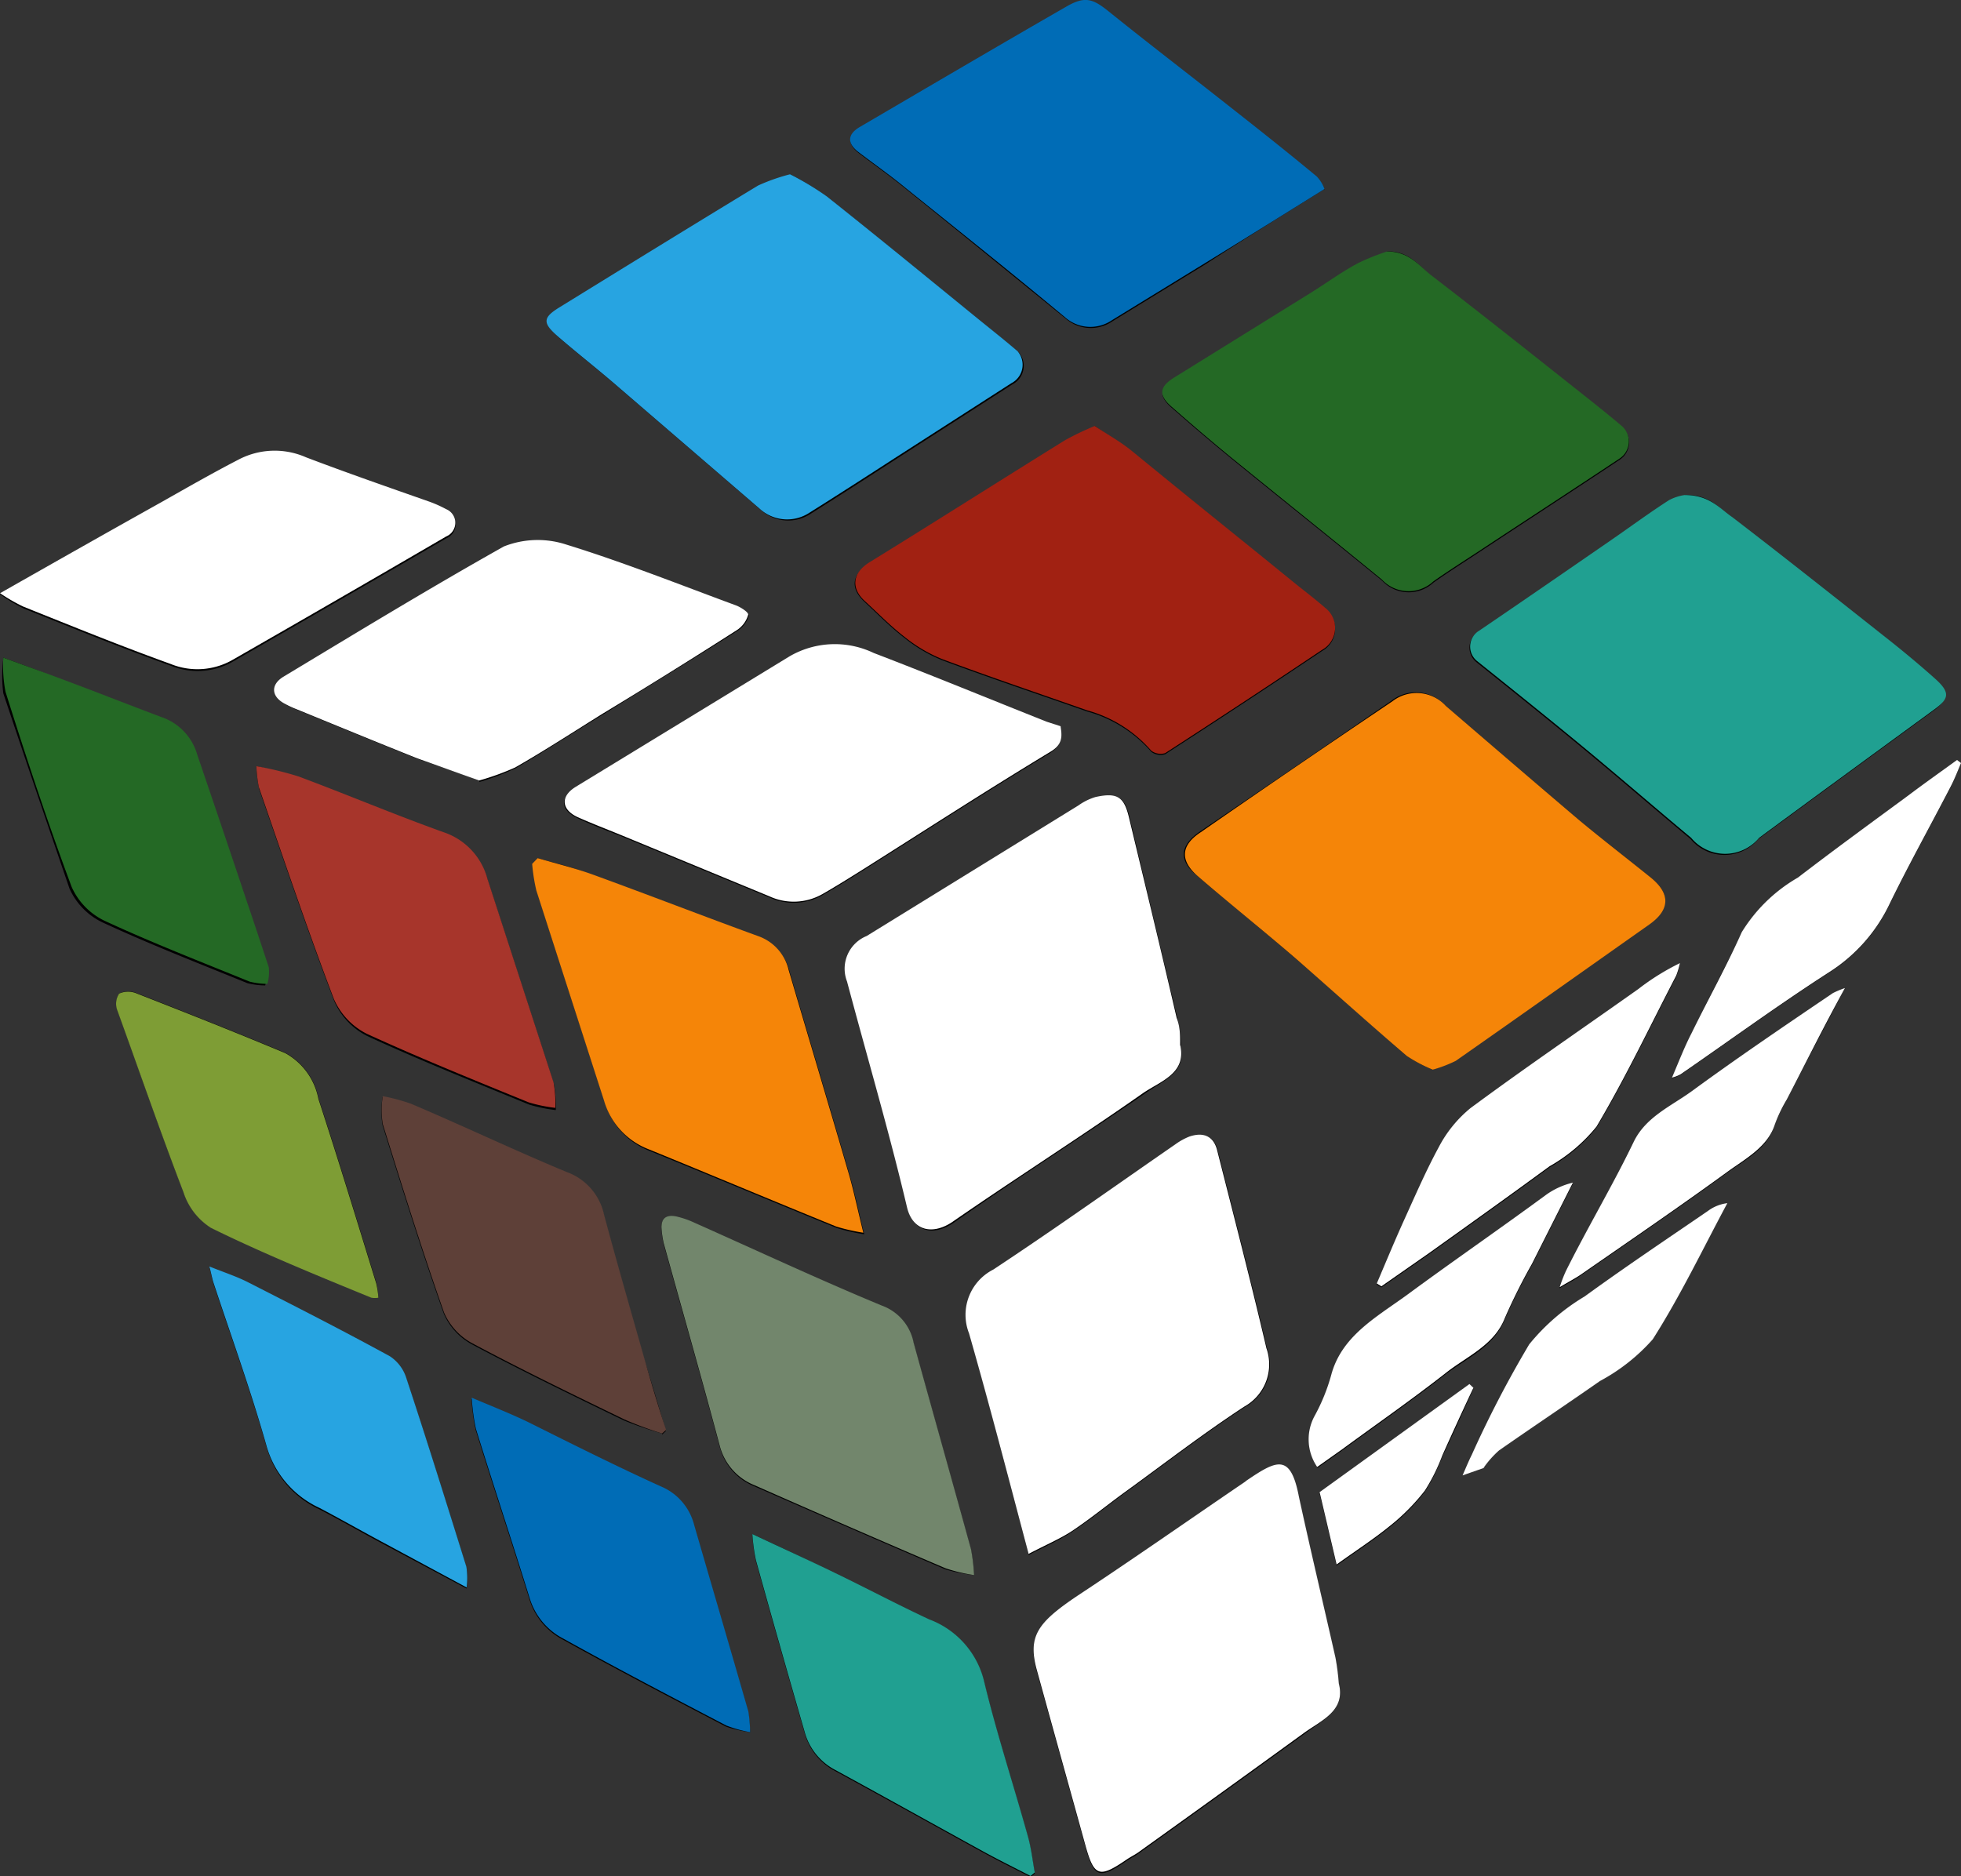 <svg xmlns="http://www.w3.org/2000/svg" width="8.888" height="8.504" viewBox="0 0 8.888 8.504">
  <rect x="0" y="0" width="8.888" height="8.504" fill="#333333" stroke="none"/>
  <g id="Groupe_115" data-name="Groupe 115" transform="translate(-289.451 -440.869)">
    <path id="Tracé_521" data-name="Tracé 521" d="M295.945,445.718a.633.633,0,0,0,.1-.043c.293-.2.585-.412.877-.618.1-.067.1-.14.007-.213-.109-.088-.221-.174-.329-.264-.2-.17-.4-.342-.6-.514a.179.179,0,0,0-.242-.021q-.435.3-.868.593c-.091.062-.1.131-.014.2.147.126.3.248.446.375.17.145.335.294.5.439A.669.669,0,0,0,295.945,445.718Zm1.142-2.6a.219.219,0,0,0-.074.023c-.089.057-.174.12-.261.18-.2.138-.4.276-.6.412a.084.084,0,0,0-.01.137c.156.125.312.25.466.377.17.14.336.284.505.425a.2.2,0,0,0,.308,0c.263-.194.526-.386.79-.579.069-.05.073-.084.007-.143s-.151-.13-.23-.192c-.229-.181-.457-.362-.689-.54C297.246,443.175,297.2,443.109,297.087,443.113Zm-2.283,2.493c0-.041-.007-.083-.016-.123-.071-.3-.144-.605-.216-.908-.022-.1-.053-.115-.152-.093a.264.264,0,0,0-.077.038l-.96.592a.16.16,0,0,0-.089.206c.091.342.191.681.272,1.024.026.109.119.127.21.063.285-.2.575-.385.86-.581C294.715,445.77,294.834,445.735,294.8,445.606Zm-1.772-3.947a.866.866,0,0,0-.14.051c-.3.182-.6.367-.9.552-.075.046-.078.07-.01.13.083.072.17.14.254.212l.663.571a.184.184,0,0,0,.226.018c.129-.081.258-.164.386-.247l.529-.34a.094.094,0,0,0,.028-.145c-.056-.048-.114-.094-.172-.141-.231-.188-.46-.376-.693-.561A1.329,1.329,0,0,0,293.032,441.659Zm2.706.35a1.019,1.019,0,0,0-.127.051c-.077.044-.149.094-.224.14l-.614.381c-.066.041-.071.079-.013.13.09.079.181.157.275.234.226.184.454.366.68.551a.165.165,0,0,0,.233.009c.065-.046.133-.089.2-.133.215-.142.432-.283.647-.426a.093.093,0,0,0,.012-.142c-.049-.042-.1-.082-.149-.122-.239-.189-.477-.379-.719-.565C295.883,442.074,295.836,442.005,295.738,442.009Zm-1.325.794a1.288,1.288,0,0,0-.134.061c-.3.184-.593.37-.889.555-.079.05-.087.112-.02.174s.117.114.182.164a.671.671,0,0,0,.17.1c.217.081.437.155.656.232a.593.593,0,0,1,.291.183.071.071,0,0,0,.063.011q.359-.232.711-.468a.114.114,0,0,0,.015-.19c-.046-.043-.1-.08-.149-.121-.242-.2-.483-.395-.727-.59C294.531,442.875,294.471,442.842,294.413,442.8Zm1.041-1.077a.157.157,0,0,0-.033-.057c-.133-.109-.267-.215-.4-.321-.181-.143-.364-.283-.544-.428-.072-.058-.108-.069-.191-.021-.313.18-.624.363-.935.545-.059.034-.059.076-.005.116.071.054.145.106.214.163.241.194.481.39.721.585a.173.173,0,0,0,.211.013l.424-.26C295.09,441.953,295.266,441.843,295.454,441.726Zm-1.341,6.187c.078-.041.144-.069.2-.107.081-.054.157-.116.235-.173.181-.131.358-.268.546-.391a.219.219,0,0,0,.1-.264c-.07-.3-.148-.6-.224-.9-.016-.062-.059-.082-.125-.06a.287.287,0,0,0-.062.034c-.275.19-.547.384-.827.569a.23.23,0,0,0-.11.289C293.935,447.234,294.019,447.559,294.113,447.913Zm1.406.588a1.115,1.115,0,0,0-.015-.116c-.055-.244-.113-.487-.166-.731-.043-.2-.1-.165-.238-.072l-.006.005c-.253.172-.5.348-.76.517-.186.123-.226.185-.183.339.073.265.147.53.22.794.039.14.062.148.187.062.019-.013.041-.023.059-.037q.373-.267.745-.537C295.441,448.668,295.551,448.625,295.519,448.5Zm-1.261-4.34-.062-.02c-.262-.1-.524-.207-.785-.312a.408.408,0,0,0-.381.015l-.97.592c-.074.046-.07.1.011.138s.146.06.218.09l.649.268a.263.263,0,0,0,.244-.012c.061-.035.12-.072.179-.109.282-.178.563-.36.849-.533C294.266,444.245,294.266,444.212,294.258,444.161Zm-2.37.6-.021.026a.822.822,0,0,0,.019.121q.152.477.307.953a.335.335,0,0,0,.2.219c.284.116.567.235.852.351a.865.865,0,0,0,.123.028c-.025-.1-.042-.183-.065-.264-.09-.309-.182-.616-.273-.925a.215.215,0,0,0-.14-.156c-.25-.09-.5-.187-.747-.278C292.057,444.8,291.972,444.784,291.888,444.759Zm-.265-.352a1.158,1.158,0,0,0,.166-.063c.135-.079.265-.164.4-.246.2-.125.406-.25.607-.378a.123.123,0,0,0,.049-.068c0-.011-.034-.035-.056-.043-.255-.094-.507-.2-.767-.275a.417.417,0,0,0-.284.008c-.34.186-.668.391-1,.591-.06.037-.054.092.01.124a.449.449,0,0,0,.05.023c.183.075.365.15.548.223C291.434,444.339,291.527,444.372,291.623,444.407Zm2.243,3.6a.874.874,0,0,0-.014-.117c-.086-.313-.174-.624-.26-.936a.225.225,0,0,0-.145-.169c-.287-.119-.567-.25-.85-.376a.4.4,0,0,0-.082-.028c-.041-.008-.069.006-.066.049a.428.428,0,0,0,.01.072c.085.307.173.614.255.922a.263.263,0,0,0,.155.175q.432.19.867.377A.755.755,0,0,0,293.866,448.009Zm-4.415-4.451a.8.8,0,0,0,.107.064c.222.089.443.179.668.26a.321.321,0,0,0,.277-.017q.486-.279.971-.561a.067.067,0,0,0,0-.124.559.559,0,0,0-.079-.035c-.185-.068-.372-.133-.556-.2a.352.352,0,0,0-.307.011c-.118.061-.233.127-.348.192C289.945,443.278,289.708,443.412,289.451,443.558Zm1.162.784a.647.647,0,0,0,.013.1c.111.321.219.642.34.96a.319.319,0,0,0,.151.159c.24.111.487.209.732.31a.674.674,0,0,0,.121.025.539.539,0,0,0-.008-.115c-.1-.308-.2-.616-.3-.924a.306.306,0,0,0-.2-.211c-.22-.079-.436-.17-.655-.252A1.586,1.586,0,0,0,290.613,444.342Zm1.839,3.025.017-.016c-.032-.11-.064-.219-.1-.329-.061-.215-.123-.43-.181-.646a.265.265,0,0,0-.169-.194c-.239-.1-.471-.208-.707-.31a.875.875,0,0,0-.127-.034.39.39,0,0,0,0,.127c.089.286.178.572.278.855a.289.289,0,0,0,.129.139c.225.12.456.232.687.344A1.607,1.607,0,0,0,292.452,447.367Zm.409.456a.844.844,0,0,0,.016.118c.072.26.146.519.221.779a.276.276,0,0,0,.138.172c.224.122.446.246.67.369.071.039.144.075.216.112l.019-.016c-.01-.054-.016-.11-.031-.163-.066-.237-.143-.471-.2-.709a.4.4,0,0,0-.247-.275c-.144-.067-.285-.142-.428-.211C293.118,447.942,293,447.888,292.861,447.823Zm-3.395-3.973a.619.619,0,0,0,0,.157c.1.3.2.593.3.885a.31.31,0,0,0,.147.152c.215.1.439.187.66.277a.344.344,0,0,0,.08.01.2.2,0,0,0,.006-.076c-.029-.1-.062-.2-.1-.3q-.111-.332-.224-.663a.253.253,0,0,0-.161-.17c-.131-.047-.26-.1-.39-.149C289.689,443.931,289.583,443.893,289.466,443.85Zm3.385,4.871a.7.7,0,0,0-.009-.093c-.081-.282-.164-.564-.246-.847a.258.258,0,0,0-.153-.175c-.2-.093-.4-.195-.6-.291-.077-.037-.157-.068-.255-.11a.947.947,0,0,0,.019.141c.08.258.165.514.245.772a.307.307,0,0,0,.153.18c.243.135.49.264.737.393A.568.568,0,0,0,292.851,448.721Zm-1.685-1.969a.405.405,0,0,0-.009-.072c-.086-.279-.171-.558-.262-.836a.3.3,0,0,0-.15-.207c-.222-.093-.447-.182-.672-.27a.1.1,0,0,0-.081,0,.084.084,0,0,0-.009.074c.1.276.194.552.3.825a.3.3,0,0,0,.125.163c.238.114.484.213.728.317A.124.124,0,0,0,291.166,446.752Zm.4,1.313a.335.335,0,0,0,0-.091c-.089-.285-.178-.571-.272-.855a.185.185,0,0,0-.075-.1c-.212-.116-.428-.226-.644-.336-.051-.026-.107-.044-.174-.071.01.038.013.057.019.075.081.245.169.488.239.735a.441.441,0,0,0,.24.284c.093.048.183.1.274.149Zm4.125-1.378.021.013.218-.152c.182-.13.364-.26.544-.392a.746.746,0,0,0,.213-.18c.132-.222.242-.455.361-.684a.375.375,0,0,0,.017-.057,1.075,1.075,0,0,0-.188.117c-.254.18-.512.356-.761.54a.569.569,0,0,0-.145.179c-.06.109-.108.223-.159.335C295.77,446.5,295.731,446.593,295.691,446.687Zm2.648-2.359-.018-.017c-.073.053-.148.106-.221.161-.167.123-.336.246-.5.372a.721.721,0,0,0-.255.248c-.071.154-.153.3-.228.459-.031.063-.056.128-.088.2a.168.168,0,0,0,.039-.015c.225-.155.445-.316.675-.464a.746.746,0,0,0,.274-.312c.087-.178.184-.352.275-.528C298.31,444.4,298.324,444.364,298.339,444.328Zm-2.918,3.191.113-.08c.157-.115.318-.227.471-.347.1-.075.218-.125.266-.247a2.68,2.68,0,0,1,.123-.246l.186-.369a.344.344,0,0,0-.124.057c-.211.151-.423.3-.632.455-.136.1-.294.186-.34.362a.858.858,0,0,1-.075.184A.222.222,0,0,0,295.421,447.519Zm2.392-2.171a.4.4,0,0,0-.057.023c-.214.147-.431.292-.64.445-.094.068-.207.116-.262.228-.1.2-.205.391-.308.587a.606.606,0,0,0-.028.073c.045-.026.075-.041.1-.06.222-.154.445-.306.663-.465.082-.059.18-.108.212-.212a.646.646,0,0,1,.054-.113C297.633,445.692,297.718,445.53,297.813,445.348Zm-2.381,2.285.077.328c.083-.06.167-.114.243-.176a.945.945,0,0,0,.157-.159.841.841,0,0,0,.079-.159c.048-.1.094-.205.141-.307l-.018-.017Z"/>
    <path id="Tracé_522" data-name="Tracé 522" d="M295.945,445.718a.669.669,0,0,1-.119-.063c-.169-.145-.334-.294-.5-.439-.147-.127-.3-.249-.446-.375-.083-.072-.077-.141.014-.2q.432-.3.868-.593a.179.179,0,0,1,.242.021c.2.172.4.344.6.514.108.09.22.176.329.264.09.073.088.146-.007.213-.292.206-.584.413-.877.618A.633.633,0,0,1,295.945,445.718Z" fill="#f58508"/>
    <path id="Tracé_523" data-name="Tracé 523" d="M297.087,443.113c.113,0,.159.062.215.1.232.178.46.359.689.54.079.062.156.126.23.192s.062.093-.007.143c-.264.193-.527.385-.79.579a.2.2,0,0,1-.308,0c-.169-.141-.335-.285-.505-.425-.154-.127-.31-.252-.466-.377a.084.084,0,0,1,.01-.137c.2-.136.4-.274.6-.412.087-.06.172-.123.261-.18A.219.219,0,0,1,297.087,443.113Z" fill="#20a091"/>
    <path id="Tracé_524" data-name="Tracé 524" d="M294.8,445.606c.03.129-.089.164-.168.218-.285.2-.575.384-.86.581-.091.064-.184.046-.21-.063-.081-.343-.181-.682-.272-1.024a.16.16,0,0,1,.089-.206l.96-.592a.264.264,0,0,1,.077-.038c.1-.022.13,0,.152.093.072.3.145.6.216.908C294.8,445.523,294.8,445.565,294.8,445.606Z" fill="#fff"/>
    <path id="Tracé_525" data-name="Tracé 525" d="M293.032,441.659a1.329,1.329,0,0,1,.166.1c.233.185.462.373.693.561.058.047.116.093.172.141a.094.094,0,0,1-.028.145l-.529.34c-.128.083-.257.166-.386.247a.184.184,0,0,1-.226-.018l-.663-.571c-.084-.072-.171-.14-.254-.212-.068-.06-.065-.084.01-.13.3-.185.6-.37.9-.552A.866.866,0,0,1,293.032,441.659Z" fill="#27a4e1"/>
    <path id="Tracé_526" data-name="Tracé 526" d="M295.738,442.009c.1,0,.145.065.2.108.242.186.48.376.719.565.05.04.1.08.149.122a.093.093,0,0,1-.012.142c-.215.143-.432.284-.647.426-.067.044-.135.087-.2.133a.165.165,0,0,1-.233-.009c-.226-.185-.454-.367-.68-.551-.094-.077-.185-.155-.275-.234-.058-.051-.053-.089.013-.13l.614-.381c.075-.046.147-.1.224-.14A1.019,1.019,0,0,1,295.738,442.009Z" fill="#246925"/>
    <path id="Tracé_527" data-name="Tracé 527" d="M294.413,442.8c.058.039.118.072.169.114.244.2.485.393.727.59.05.041.1.078.149.121a.114.114,0,0,1-.015.19q-.352.236-.711.468a.071.071,0,0,1-.063-.011.593.593,0,0,0-.291-.183c-.219-.077-.439-.151-.656-.232a.671.671,0,0,1-.17-.1c-.065-.05-.122-.109-.182-.164s-.059-.124.02-.174c.3-.185.592-.371.889-.555A1.288,1.288,0,0,1,294.413,442.8Z" fill="#a12112"/>
    <path id="Tracé_528" data-name="Tracé 528" d="M295.454,441.726c-.188.117-.364.227-.54.335l-.424.26a.173.173,0,0,1-.211-.013c-.24-.2-.48-.391-.721-.585-.069-.057-.143-.109-.214-.163-.054-.04-.054-.082.005-.116.311-.182.622-.365.935-.545.083-.048.119-.037.191.021.18.145.363.285.544.428.135.106.269.212.4.321A.157.157,0,0,1,295.454,441.726Z" fill="#006cb6"/>
    <path id="Tracé_529" data-name="Tracé 529" d="M294.113,447.913c-.094-.354-.178-.679-.27-1a.23.23,0,0,1,.11-.289c.28-.185.552-.379.827-.569a.287.287,0,0,1,.062-.034c.066-.022.109,0,.125.06.076.3.154.6.224.9a.219.219,0,0,1-.1.264c-.188.123-.365.26-.546.391-.078.057-.154.119-.235.173C294.257,447.844,294.191,447.872,294.113,447.913Z" fill="#fff"/>
    <path id="Tracé_530" data-name="Tracé 530" d="M295.519,448.5c.032.124-.078.167-.157.224q-.372.27-.745.537c-.018.014-.04.024-.059.037-.125.086-.148.078-.187-.062-.073-.264-.147-.529-.22-.794-.043-.154,0-.216.183-.339.256-.169.507-.345.76-.517l.006-.005c.137-.093.2-.126.238.072.053.244.111.487.166.731A1.115,1.115,0,0,1,295.519,448.5Z" fill="#fff"/>
    <path id="Tracé_531" data-name="Tracé 531" d="M294.258,444.161c.008.051.008.084-.048.117-.286.173-.567.355-.849.533-.059.037-.118.074-.179.109a.263.263,0,0,1-.244.012l-.649-.268c-.072-.03-.146-.058-.218-.09s-.085-.092-.011-.138l.97-.592a.408.408,0,0,1,.381-.015c.261.1.523.208.785.312Z" fill="#fff"/>
    <path id="Tracé_532" data-name="Tracé 532" d="M291.888,444.759c.084.025.169.045.251.075.25.091.5.188.747.278a.215.215,0,0,1,.14.156c.091.309.183.616.273.925.023.081.04.163.065.264a.865.865,0,0,1-.123-.028c-.285-.116-.568-.235-.852-.351a.335.335,0,0,1-.2-.219q-.154-.477-.307-.953a.822.822,0,0,1-.019-.121Z" fill="#f58508"/>
    <path id="Tracé_533" data-name="Tracé 533" d="M291.623,444.407c-.1-.035-.189-.068-.28-.1-.183-.073-.365-.148-.548-.223a.449.449,0,0,1-.05-.023c-.064-.032-.07-.087-.01-.124.332-.2.66-.4,1-.591a.417.417,0,0,1,.284-.008c.26.08.512.181.767.275.022.008.059.032.056.043a.123.123,0,0,1-.049.068c-.2.128-.4.253-.607.378-.132.082-.262.167-.4.246A1.158,1.158,0,0,1,291.623,444.407Z" fill="#fff"/>
    <path id="Tracé_534" data-name="Tracé 534" d="M293.866,448.009a.755.755,0,0,1-.13-.031q-.435-.186-.867-.377a.263.263,0,0,1-.155-.175c-.082-.308-.17-.615-.255-.922a.428.428,0,0,1-.01-.072c0-.043.025-.057.066-.049a.4.4,0,0,1,.082.028c.283.126.563.257.85.376a.225.225,0,0,1,.145.169c.086.312.174.623.26.936A.874.874,0,0,1,293.866,448.009Z" fill="#72866c"/>
    <path id="Tracé_535" data-name="Tracé 535" d="M289.451,443.558c.257-.146.494-.28.732-.413.115-.065.23-.131.348-.192a.352.352,0,0,1,.307-.011c.184.07.371.135.556.2a.559.559,0,0,1,.079.035.067.067,0,0,1,0,.124q-.484.282-.971.561a.321.321,0,0,1-.277.017c-.225-.081-.446-.171-.668-.26A.8.8,0,0,1,289.451,443.558Z" fill="#fff"/>
    <path id="Tracé_536" data-name="Tracé 536" d="M290.613,444.342a1.586,1.586,0,0,1,.192.047c.219.082.435.173.655.252a.306.306,0,0,1,.2.211c.1.308.2.616.3.924a.539.539,0,0,1,.008.115.674.674,0,0,1-.121-.025c-.245-.1-.492-.2-.732-.31a.319.319,0,0,1-.151-.159c-.121-.318-.229-.639-.34-.96A.647.647,0,0,1,290.613,444.342Z" fill="#a7352b"/>
    <path id="Tracé_537" data-name="Tracé 537" d="M292.452,447.367a1.607,1.607,0,0,1-.172-.064c-.231-.112-.462-.224-.687-.344a.289.289,0,0,1-.129-.139c-.1-.283-.189-.569-.278-.855a.39.39,0,0,1,0-.127.875.875,0,0,1,.127.034c.236.1.468.211.707.31a.265.265,0,0,1,.169.194c.058.216.12.431.181.646.031.11.063.219.1.329Z" fill="#5e4038"/>
    <path id="Tracé_538" data-name="Tracé 538" d="M292.861,447.823c.138.065.257.119.374.176.143.069.284.144.428.211a.4.4,0,0,1,.247.275c.057.238.134.472.2.709.015.053.021.109.031.163l-.019.016c-.072-.037-.145-.073-.216-.112-.224-.123-.446-.247-.67-.369a.276.276,0,0,1-.138-.172c-.075-.26-.149-.519-.221-.779A.844.844,0,0,1,292.861,447.823Z" fill="#20a091"/>
    <path id="Tracé_539" data-name="Tracé 539" d="M289.466,443.85c.117.043.223.081.328.121.13.049.259.1.39.149a.253.253,0,0,1,.161.17q.113.331.224.663c.034.1.067.2.1.3a.2.2,0,0,1-.006.076.344.344,0,0,1-.08-.01c-.221-.09-.445-.177-.66-.277a.31.31,0,0,1-.147-.152c-.109-.292-.207-.589-.3-.885A.619.619,0,0,1,289.466,443.85Z" fill="#246925"/>
    <path id="Tracé_540" data-name="Tracé 540" d="M292.851,448.721a.568.568,0,0,1-.108-.03c-.247-.129-.494-.258-.737-.393a.307.307,0,0,1-.153-.18c-.08-.258-.165-.514-.245-.772a.947.947,0,0,1-.019-.141c.1.042.178.073.255.11.2.1.4.2.6.291a.258.258,0,0,1,.153.175c.082.283.165.565.246.847A.7.7,0,0,1,292.851,448.721Z" fill="#006cb6"/>
    <path id="Tracé_541" data-name="Tracé 541" d="M291.166,446.752a.124.124,0,0,1-.031,0c-.244-.1-.49-.2-.728-.317a.3.3,0,0,1-.125-.163c-.105-.273-.2-.549-.3-.825a.084.084,0,0,1,.009-.074.1.1,0,0,1,.081,0c.225.088.45.177.672.27a.3.3,0,0,1,.15.207c.091.278.176.557.262.836A.405.405,0,0,1,291.166,446.752Z" fill="#7e9d35"/>
    <path id="Tracé_542" data-name="Tracé 542" d="M291.566,448.065l-.394-.212c-.091-.049-.181-.1-.274-.149a.441.441,0,0,1-.24-.284c-.07-.247-.158-.49-.239-.735-.006-.018-.009-.037-.019-.075.067.027.123.045.174.071.216.11.432.22.644.336a.185.185,0,0,1,.075.1c.094.284.183.57.272.855A.335.335,0,0,1,291.566,448.065Z" fill="#27a4e1"/>
    <path id="Tracé_543" data-name="Tracé 543" d="M295.691,446.687c.04-.094.079-.188.121-.281.051-.112.1-.226.159-.335a.569.569,0,0,1,.145-.179c.249-.184.507-.36.761-.54a1.075,1.075,0,0,1,.188-.117.375.375,0,0,1-.017.057c-.119.229-.229.462-.361.684a.746.746,0,0,1-.213.18c-.18.132-.362.262-.544.392l-.218.152Z" fill="#fff"/>
    <path id="Tracé_544" data-name="Tracé 544" d="M298.339,444.328c-.015.036-.029.072-.047.107-.091.176-.188.35-.275.528a.746.746,0,0,1-.274.312c-.23.148-.45.309-.675.464a.168.168,0,0,1-.039.015c.032-.075.057-.14.088-.2.075-.154.157-.3.228-.459a.721.721,0,0,1,.255-.248c.164-.126.333-.249.5-.372.073-.055.148-.108.221-.161Z" fill="#fff"/>
    <path id="Tracé_545" data-name="Tracé 545" d="M295.421,447.519a.222.222,0,0,1-.012-.231.858.858,0,0,0,.075-.184c.046-.176.2-.261.34-.362.209-.154.421-.3.632-.455a.344.344,0,0,1,.124-.057l-.186.369a2.68,2.68,0,0,0-.123.246c-.048.122-.171.172-.266.247-.153.12-.314.232-.471.347Z" fill="#fff"/>
    <path id="Tracé_546" data-name="Tracé 546" d="M297.813,445.348c-.1.182-.18.344-.264.506a.646.646,0,0,0-.054.113c-.032.1-.13.153-.212.212-.218.159-.441.311-.663.465-.027.019-.057.034-.1.06a.606.606,0,0,1,.028-.073c.1-.2.212-.388.308-.587.055-.112.168-.16.262-.228.209-.153.426-.3.64-.445A.4.4,0,0,1,297.813,445.348Z" fill="#fff"/>
    <path id="Tracé_547" data-name="Tracé 547" d="M296.18,447.522l-.1.035c.014-.032.027-.064.042-.094a4.947,4.947,0,0,1,.26-.5.951.951,0,0,1,.251-.217c.183-.133.371-.259.558-.387a.186.186,0,0,1,.089-.036c-.111.207-.212.419-.338.617a.862.862,0,0,1-.239.189c-.152.106-.306.209-.458.315a.446.446,0,0,0-.07.079Z" fill="#fff"/>
    <path id="Tracé_548" data-name="Tracé 548" d="M295.432,447.633l.679-.49.018.017c-.047.1-.093.2-.141.307a.841.841,0,0,1-.079.159.945.945,0,0,1-.157.159c-.076.062-.16.116-.243.176Z" fill="#fff"/>
  </g>
</svg>
